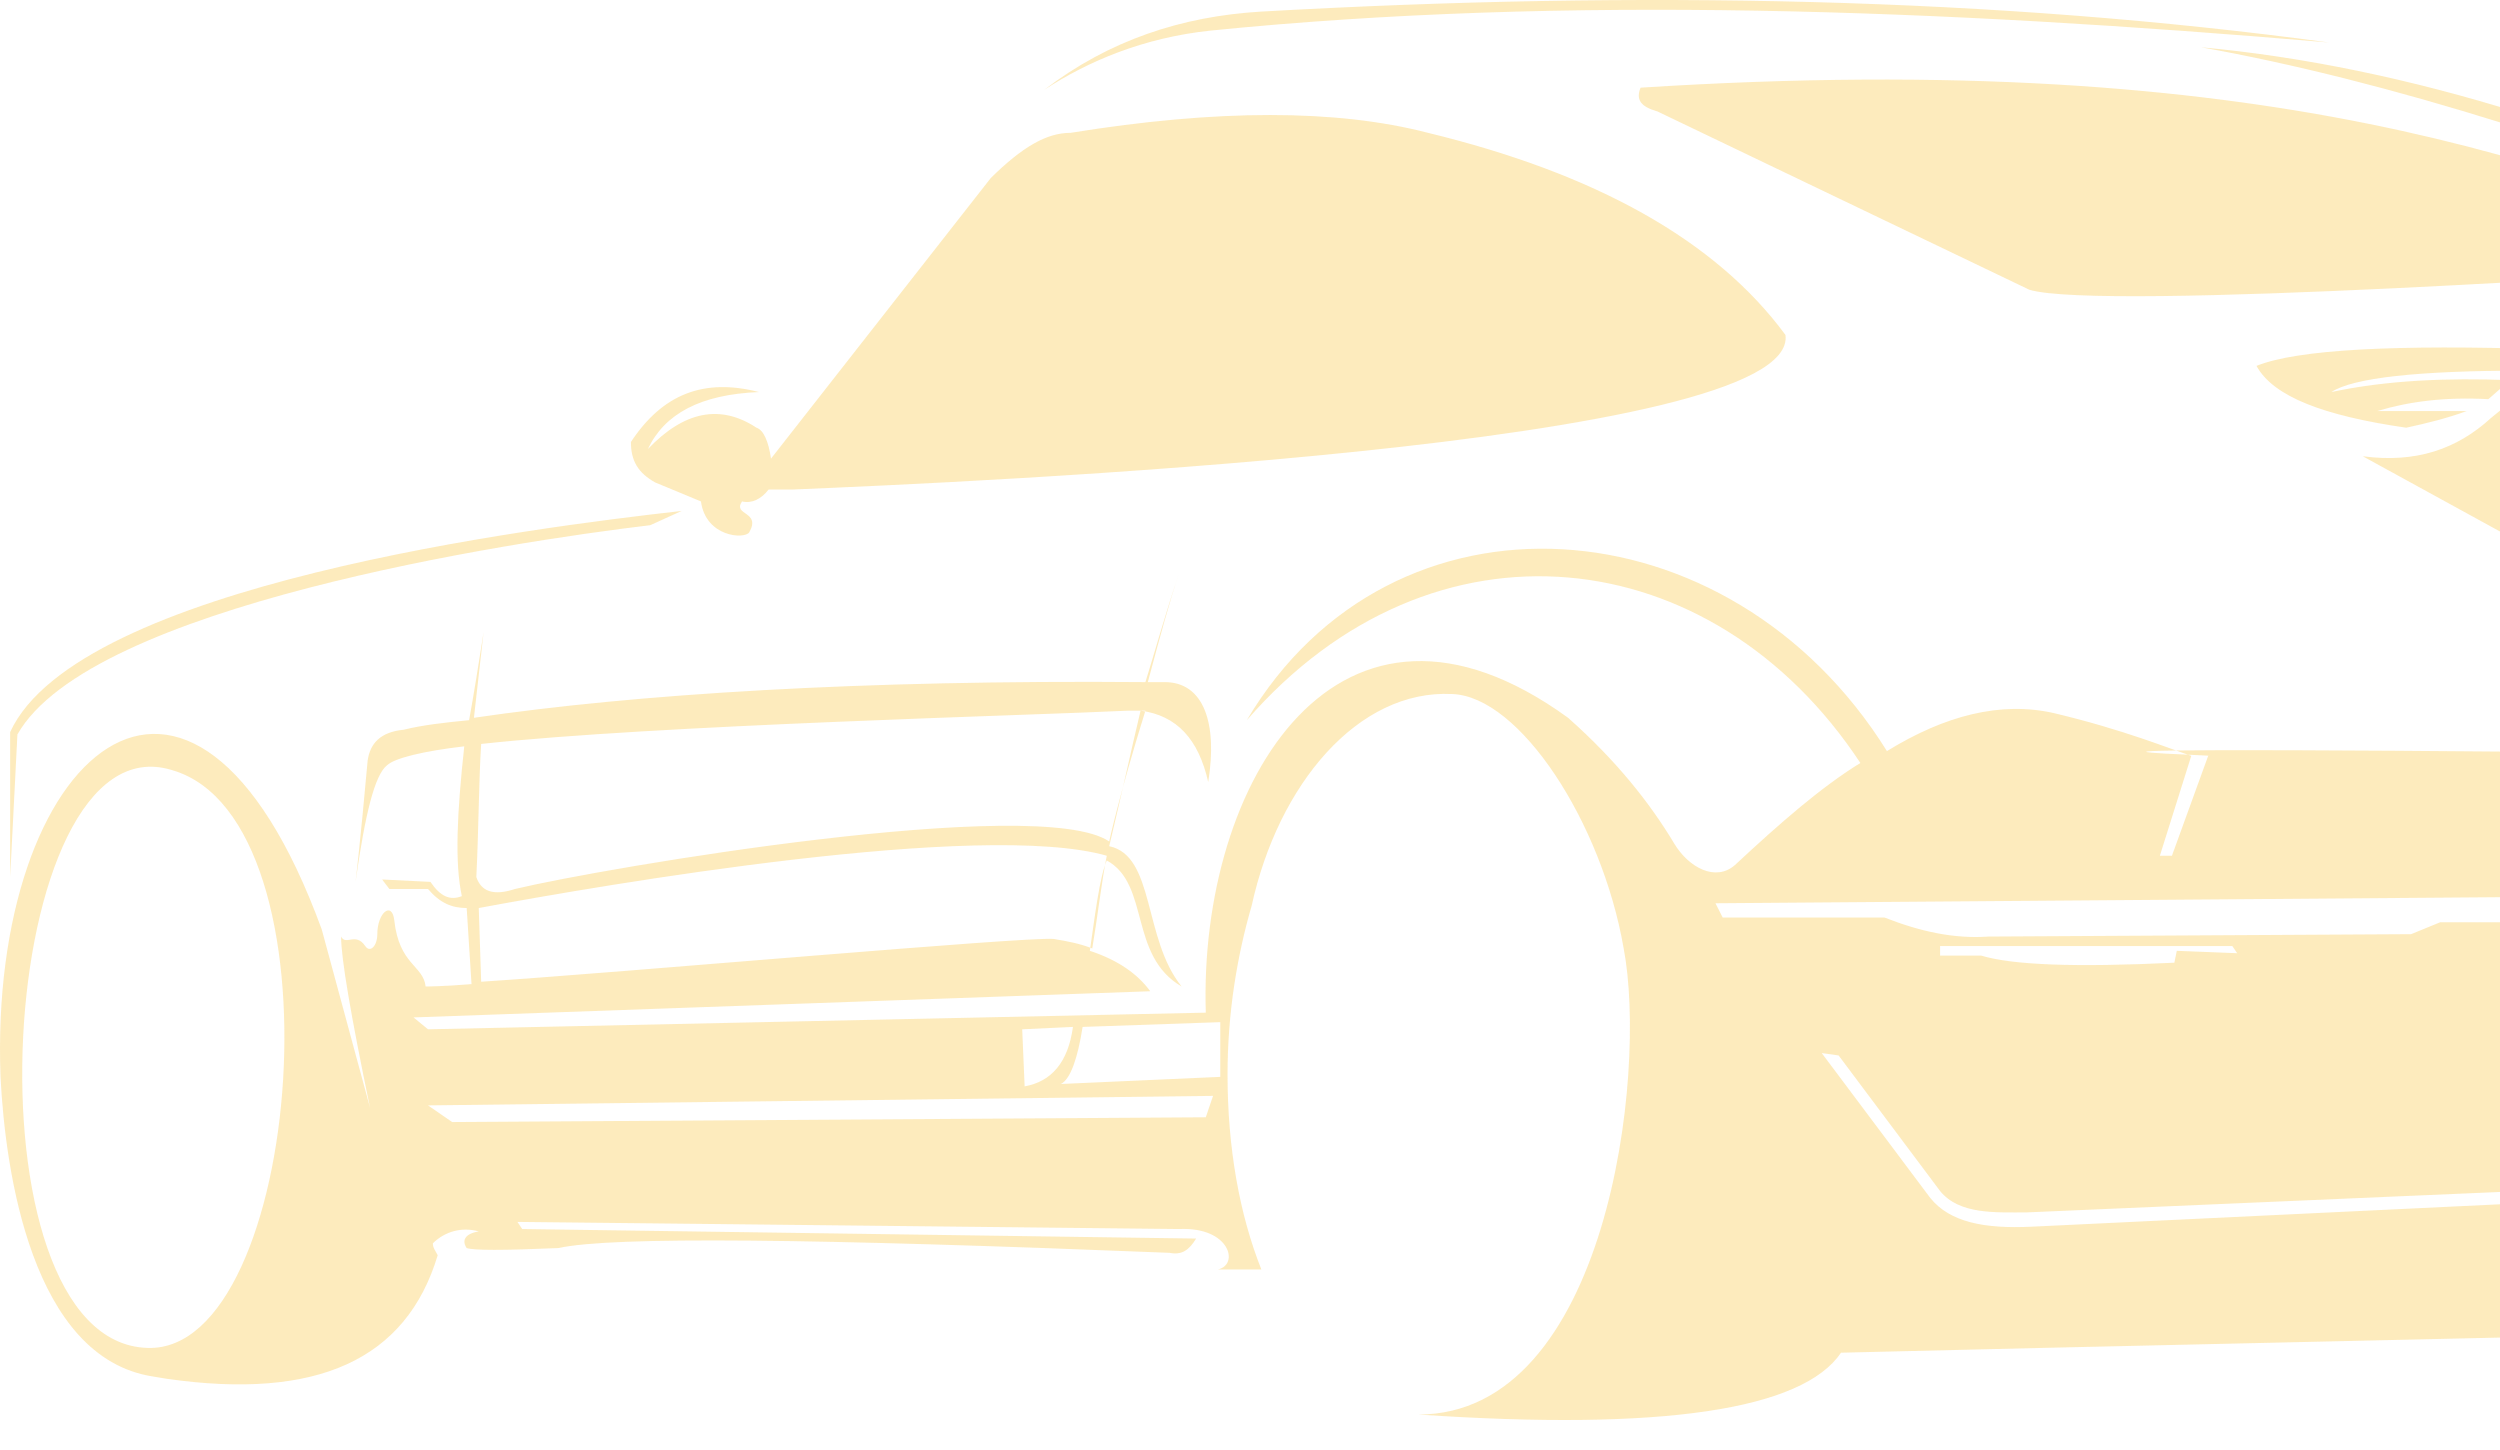 <svg width="269" height="156" viewBox="0 0 269 156" fill="none" xmlns="http://www.w3.org/2000/svg">
<path fill-rule="evenodd" clip-rule="evenodd" d="M152.614 152.203C172.887 152.203 177.305 115.615 174.707 102.052C172.367 88.493 163.529 74.931 156.253 74.678C146.117 74.165 137.539 84.398 134.681 97.447C133.122 102.821 132.083 108.962 132.083 115.615C132.083 123.546 133.382 130.709 135.723 136.596H131.042C133.382 136.083 132.344 131.991 126.885 132.244L55.674 131.478L56.192 132.244L128.704 133.269C127.923 134.548 127.145 135.061 125.846 134.804C87.64 133.269 65.808 133.013 60.091 134.292C54.115 134.548 50.993 134.548 50.215 134.292C49.694 133.526 49.955 132.757 51.514 132.5C49.694 131.991 47.875 132.5 46.576 133.779C46.576 134.292 46.836 134.548 47.097 135.061C43.718 146.319 34.102 150.668 17.989 148.364L16.429 148.107C3.435 146.063 0.573 126.104 0.056 115.871C-1.246 81.074 20.586 61.628 34.62 100.008L39.818 119.197C37.741 109.218 36.7 103.078 36.7 100.774C37.22 101.796 38.259 100.261 39.3 101.796C39.818 102.565 40.599 101.796 40.599 100.517C40.599 98.216 42.158 96.938 42.419 98.982C42.937 103.844 45.537 103.844 45.798 106.148C45.798 106.148 47.617 106.148 50.736 105.892L50.215 97.704C48.656 97.704 47.357 97.191 46.055 95.656H41.898L41.117 94.633L46.315 94.89C47.357 96.425 48.395 96.938 49.694 96.425C48.916 92.842 49.177 87.468 49.955 80.305C45.537 80.818 42.419 81.584 41.638 82.353C40.339 83.375 39.3 87.468 38.259 94.89C38.259 94.89 38.78 90.541 39.558 81.84C39.818 80.049 40.86 78.77 43.457 78.514C45.537 78.001 47.875 77.748 50.475 77.491C50.993 74.678 51.514 71.351 52.035 68.025L50.993 77.235C68.408 74.678 92.578 73.139 123.246 73.396C124.287 70.069 125.326 66.233 126.885 61.628C125.846 64.698 124.805 68.534 123.506 73.396H125.326C129.483 73.396 131.042 77.748 130.003 84.144C128.965 79.536 126.624 76.979 122.725 76.466C121.686 80.818 120.648 85.679 119.349 91.051C124.287 92.076 122.985 101.03 127.145 106.148C121.426 102.821 123.766 95.146 119.089 92.586C118.307 94.377 117.79 98.726 117.269 102.309C120.387 103.334 122.467 104.869 123.766 106.658L44.496 109.474L46.055 110.753L129.743 108.962C128.965 84.144 144.037 59.324 168.727 77.235C173.926 81.84 177.565 86.445 180.163 90.794C181.722 93.355 184.583 94.89 186.66 93.098C191.598 88.493 196.019 84.654 200.176 82.097C184.323 58.045 154.173 54.462 134.16 77.491C149.756 51.136 186.142 53.696 203.034 80.818C209.271 76.979 215.251 75.444 220.967 76.722C228.506 78.514 233.444 80.561 235.781 81.328L232.402 92.076H233.701L237.601 81.328C241.24 81.328 178.086 79.536 378.466 82.097L382.623 83.632H370.41C372.747 87.468 375.608 94.377 379.505 104.1H385.224L385.481 107.427C389.381 107.683 391.979 108.449 392.76 109.731C392.76 111.775 390.162 112.801 384.964 112.545L301.276 113.311C296.338 113.311 292.698 114.589 290.621 116.381L281.263 125.338C279.443 127.129 276.325 128.152 271.387 128.152L218.109 130.453C214.73 130.453 210.83 130.709 208.753 128.152L197.835 113.567L196.019 113.311L207.712 128.918C209.792 131.478 213.431 132.244 218.629 131.991L272.168 129.43C277.627 128.664 281.523 127.895 283.603 125.338L291.92 116.381C294 114.336 297.636 114.08 301.015 114.08H387.044C387.822 114.589 388.343 115.358 388.343 116.124C381.064 115.102 377.425 119.197 377.425 122.777C377.425 126.873 382.884 128.664 383.144 126.104C383.404 123.546 382.884 122.268 382.884 122.268C384.703 125.847 387.044 126.873 389.902 125.847C388.343 130.453 386.002 132.5 382.884 132.757C380.025 139.41 368.85 139.153 362.093 141.201C356.373 148.107 350.657 151.947 345.719 152.969C333.242 157.321 319.469 157.064 307.252 151.69C303.616 148.876 300.755 146.063 298.938 143.246L219.668 145.037L198.096 145.55C193.939 151.69 178.864 153.994 152.614 152.203ZM380.804 85.679H391.979C393.798 89.516 393.541 92.329 391.201 94.121L391.461 95.912L385.224 96.168C384.182 92.586 382.623 89.006 380.804 85.679ZM129.743 120.22L130.524 117.916L46.055 118.941L48.656 120.733L129.743 120.22ZM114.15 116.637L131.302 115.871V109.984L116.488 110.497C115.97 113.823 115.189 116.127 114.15 116.637ZM110.251 116.893C113.109 116.381 114.929 114.336 115.449 110.497L109.99 110.753L110.251 116.893ZM51.774 105.635C67.367 104.613 110.251 100.774 113.369 101.03C114.929 101.286 116.227 101.543 117.529 102.052C118.047 98.982 118.568 94.633 119.089 92.076C105.573 88.237 65.29 95.146 51.514 97.704L51.774 105.635ZM300.237 116.381C293.479 116.893 289.319 119.451 288.281 124.825C288.021 126.873 289.062 128.408 290.361 129.174H297.636C293.479 124.825 295.299 117.662 299.716 117.406C297.376 118.685 296.077 120.733 296.338 123.29C297.897 126.616 299.977 128.152 302.835 127.639C302.314 128.408 301.276 128.918 300.237 129.174C302.057 129.687 304.134 128.918 305.175 126.104C306.474 122.011 304.655 117.662 300.237 116.381ZM309.853 104.613L360.533 105.379C360.794 104.869 360.794 104.356 360.533 103.587C358.974 96.425 358.453 92.842 358.453 92.842C358.193 90.794 357.154 90.028 355.595 90.028C323.108 89.772 306.735 89.259 306.735 89.259C305.953 89.772 306.214 90.794 306.474 92.586C307.513 100.261 308.294 104.356 309.853 104.613ZM302.314 110.497L365.211 109.984C363.131 108.705 359.492 107.939 354.296 107.683C352.737 106.914 346.24 106.658 335.322 106.914C334.544 106.914 333.763 106.914 333.242 107.427L332.464 107.939H303.095C302.314 108.193 302.057 108.962 302.314 110.497ZM213.17 102.821C216.549 103.844 223.307 104.1 233.961 103.587L234.222 102.309L240.719 102.565L240.198 101.796H208.753V102.821H213.17ZM213.952 100.774L259.433 100.517L262.552 99.239H275.547C276.067 100.261 276.845 100.774 278.405 100.774L289.319 99.239C289.58 97.447 287.76 96.681 283.603 96.425L184.583 97.191L185.361 98.726H202.773C206.673 100.261 210.312 101.03 213.952 100.774ZM119.349 90.541C119.349 90.541 120.387 85.679 123.246 76.466C122.725 76.466 121.947 76.466 121.426 76.466C111.032 76.979 70.488 78.001 51.774 80.049C51.514 84.144 51.514 89.006 51.254 94.377C51.774 95.912 53.073 96.425 55.414 95.656C65.029 93.355 111.81 85.423 119.349 90.541ZM15.909 145.037C32.543 145.55 37.22 88.237 18.506 82.862C-0.465 76.979 -4.365 144.528 15.909 145.037Z" fill="#F9BE2A" fill-opacity="0.31"/>
<path fill-rule="evenodd" clip-rule="evenodd" d="M351.434 52.673C329.604 51.138 308.553 50.371 288.28 51.138C285.939 51.138 287.759 58.047 291.658 59.582C296.597 52.673 341.818 53.698 349.357 57.534C349.874 58.303 349.874 59.325 349.874 61.117H352.215C352.736 57.791 353.514 55.743 354.295 54.72C354.552 53.698 353.514 52.929 351.434 52.673ZM176.525 9.434C244.618 5.083 275.545 17.876 302.313 28.368C286.981 29.39 226.164 33.483 218.368 31.182L178.342 11.992C176.525 11.479 176.004 10.713 176.525 9.434ZM1.093 78.772C8.371 62.908 57.489 56.768 73.345 54.977L69.966 56.512C54.891 58.303 9.67 65.209 1.874 79.028L1.093 94.379V78.772ZM250.594 4.573C208.752 0.99 168.465 -0.545 130.262 3.291C122.984 4.06 117.007 6.618 112.329 9.688C119.348 4.317 127.144 1.756 135.721 1.246C176.525 -1.058 214.728 -0.289 250.594 4.573ZM307.511 27.086C280.223 16.084 256.831 8.665 236.821 5.083C258.911 7.13 282.563 14.549 307.511 27.086ZM258.911 46.023C250.073 44.741 244.618 42.696 242.798 39.37C247.215 37.578 257.873 37.066 273.986 37.578L271.646 39.879C260.21 39.879 253.195 40.648 250.855 42.184C256.831 40.905 263.328 40.648 270.086 40.905L267.749 42.95C263.068 42.696 259.172 43.206 255.793 44.231H265.409C263.328 44.997 261.252 45.51 258.911 46.023ZM192.118 36.043C193.677 48.067 103.492 51.907 85.298 52.673H82.701C81.919 53.698 80.881 54.208 79.843 53.954C78.801 55.489 81.919 54.977 80.621 57.278C80.103 58.047 75.943 57.791 75.422 53.954L70.487 51.907C68.667 50.881 67.886 49.602 67.886 47.558C71.265 42.44 75.682 40.648 81.662 42.184C75.422 42.44 71.525 44.484 69.706 48.324C73.606 44.231 77.502 43.462 81.402 46.023C82.18 46.276 82.701 47.558 82.961 49.346L106.61 19.154C109.989 15.828 112.59 14.293 115.188 14.293C131.04 11.736 143.778 11.736 153.654 14.293C171.587 18.645 184.582 25.807 192.118 36.043ZM369.367 73.91C364.949 70.327 355.073 65.978 356.111 59.325C356.111 63.165 361.57 67.77 373.006 72.632C379.764 75.445 384.181 78.515 386.521 82.611H384.181C384.441 78.772 378.204 75.702 369.367 73.91ZM287.502 58.56H278.143V60.604C276.066 60.861 274.246 60.351 272.427 59.069L254.233 49.093C259.95 49.859 264.37 48.324 268.006 44.997L278.664 36.3C282.821 32.717 287.241 31.182 292.179 31.182C329.083 28.878 354.295 30.159 368.068 34.764L359.233 56.512C352.993 55.999 354.295 61.117 352.993 63.421C351.434 64.956 349.357 64.444 346.496 61.886L291.658 62.396C289.578 61.63 288.28 60.351 287.502 58.56Z" fill="#F9BE2A" fill-opacity="0.31"/>
</svg>
